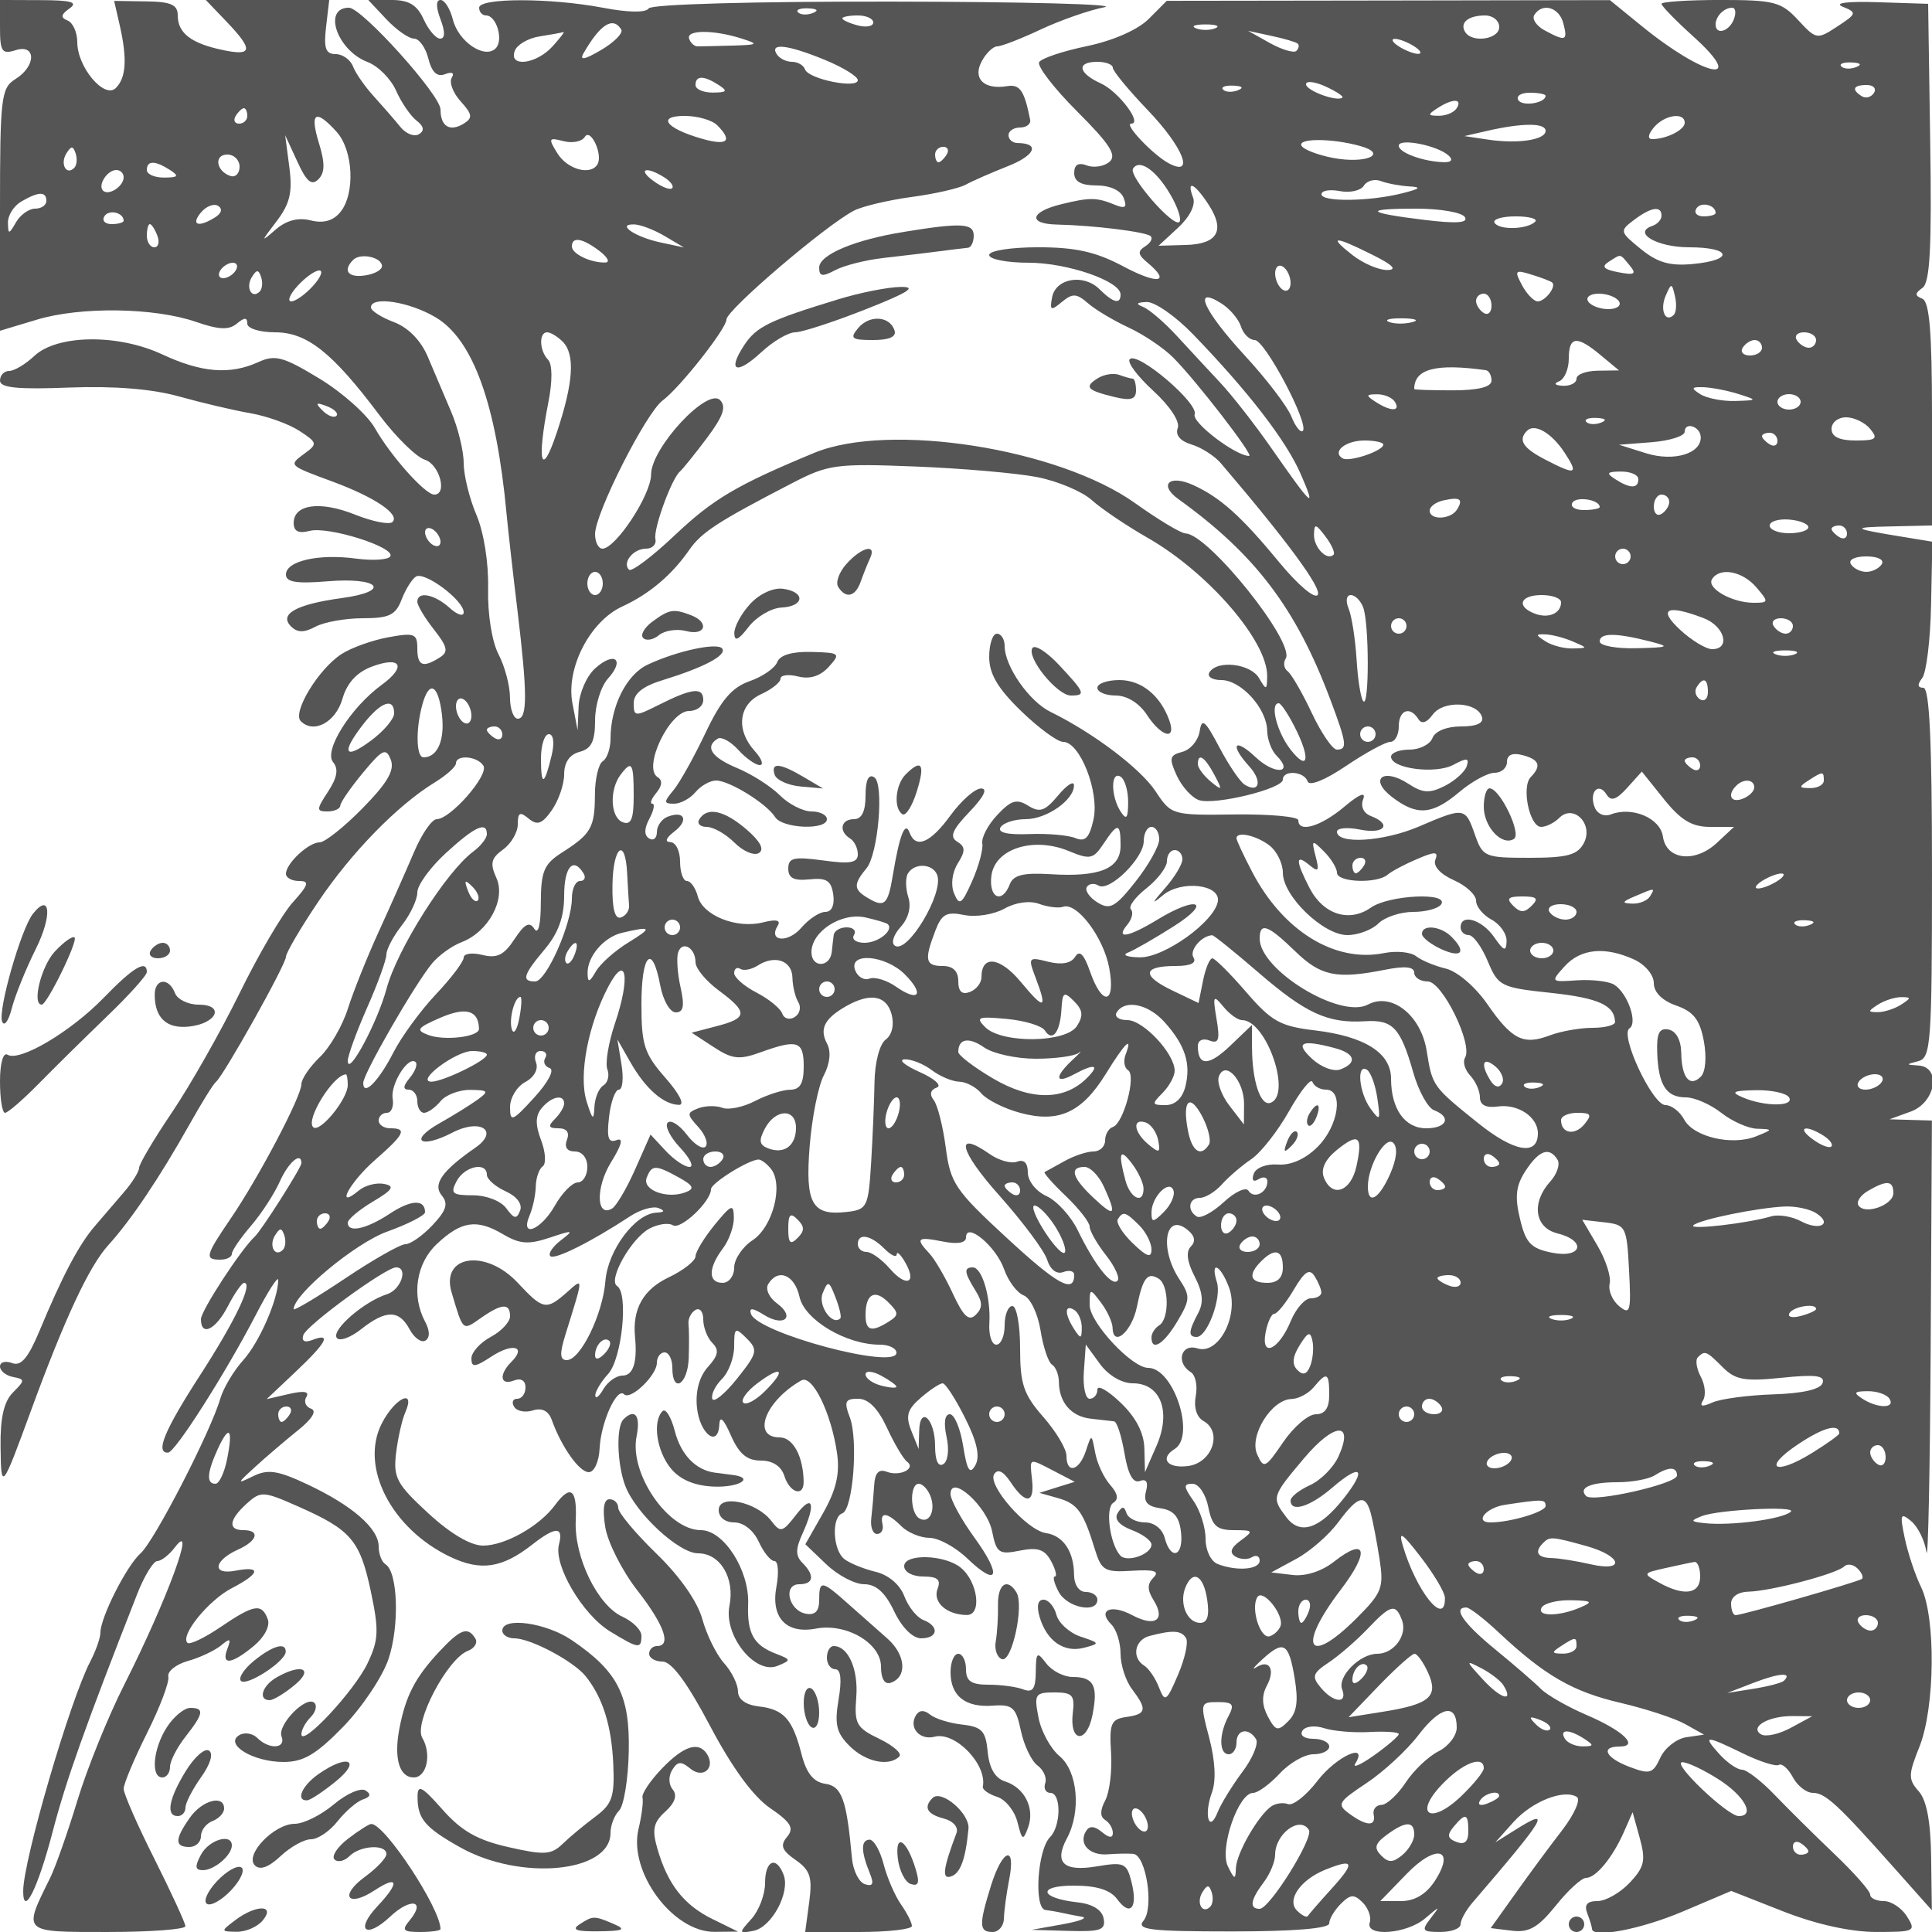 <svg xmlns="http://www.w3.org/2000/svg" version="1.0" width="250" height="250" viewBox="0 0 250 250" preserveAspectRatio="xMidYMid meet">
<g transform="translate(0,250) scale(0.01,-0.01)" fill="#555555" stroke="none">
<path d="M0 24643 c0 -311 26 -348 200 -293 270 86 270 -205 0 -373 -186 -116 -200 -233 -200 -1691 l0 -1566 475 143 c567 172 1525 158 2064 -29 291 -101 424 -107 525 -22 100 83 136 83 136 0 0 -62 160 -112 359 -112 413 0 741 -260 1348 -1068 213 -284 479 -546 591 -581 190 -61 295 -451 121 -451 -117 0 -561 497 -769 862 -98 172 -421 460 -718 640 -468 284 -572 312 -790 212 -367 -166 -733 -137 -1242 100 -574 268 -1360 258 -1656 -20 -114 -107 -260 -194 -325 -194 -66 0 -119 -56 -119 -125 0 -93 226 -116 891 -90 585 22 1075 -17 1425 -115 294 -82 709 -180 924 -217 214 -37 500 -140 635 -229 232 -151 236 -169 68 -291 -212 -156 -216 -152 366 -367 542 -201 869 -422 770 -520 -39 -39 -257 4 -485 95 -453 181 -794 134 -794 -109 0 -107 63 -139 205 -102 243 64 1118 -213 1045 -330 -27 -44 -227 -57 -444 -28 -484 65 -906 -31 -906 -207 0 -98 138 -120 537 -87 676 56 834 -129 186 -217 -588 -80 -817 -207 -658 -366 83 -83 169 -84 318 -4 112 60 388 109 613 109 340 0 424 41 500 240 51 132 134 267 186 299 113 70 618 -307 618 -462 0 -59 -82 -34 -183 58 -197 177 -417 219 -417 78 0 -47 97 -209 215 -359 177 -226 191 -289 75 -362 -219 -139 -290 -109 -290 119 0 190 -38 204 -375 143 -206 -38 -478 -135 -605 -217 -298 -192 -641 -756 -528 -869 167 -167 451 -15 539 289 58 204 185 343 378 416 380 143 457 3 130 -235 -401 -293 -753 -851 -629 -1000 73 -88 54 -200 -65 -381 -153 -234 -153 -257 -7 -257 89 0 163 34 165 75 1 41 133 232 293 425 255 308 299 328 361 168 52 -135 -45 -300 -364 -625 -239 -244 -490 -443 -557 -443 -143 0 -436 -273 -436 -407 0 -51 76 -93 169 -93 139 0 125 -48 -79 -275 -137 -151 -447 -680 -689 -1175 -243 -495 -635 -1186 -871 -1537 -237 -350 -430 -676 -430 -724 0 -48 -87 -189 -194 -313 -107 -124 -278 -324 -380 -443 -207 -241 -419 -643 -716 -1357 -146 -349 -239 -459 -354 -414 -86 32 -156 13 -156 -44 0 -57 76 -118 168 -136 157 -30 157 -43 0 -200 -117 -117 -166 -328 -161 -700 7 -579 14 -571 395 468 436 1190 751 1863 997 2135 297 327 665 875 1053 1565 154 275 308 523 342 550 102 84 906 1520 906 1619 0 50 188 371 417 711 430 639 1027 1251 1508 1545 151 93 275 203 275 247 0 117 278 94 355 -30 74 -120 -426 -692 -604 -692 -62 0 -194 -191 -293 -425 -100 -234 -304 -695 -455 -1025 -151 -330 -331 -780 -401 -1000 -69 -220 -232 -503 -364 -629 -131 -126 -238 -284 -238 -350 0 -159 -553 -1209 -915 -1739 -327 -480 -341 -532 -135 -532 83 0 150 34 150 75 0 41 111 204 247 362 136 158 304 417 374 575 111 249 279 392 279 236 0 -57 -515 -867 -602 -948 -179 -165 -698 -961 -698 -1070 0 -231 191 -138 350 170 85 165 180 300 209 300 120 0 -114 -490 -573 -1200 -459 -710 -581 -1004 -411 -997 92 4 741 1024 1135 1782 159 308 290 511 290 452 0 -247 -243 -805 -452 -1037 -124 -137 -258 -362 -298 -500 -125 -429 -853 -1843 -1031 -2000 -181 -161 -519 -828 -520 -1028 0 -67 -60 -236 -132 -374 -262 -503 -867 -2573 -867 -2969 0 -347 191 38 382 771 170 655 422 1363 1094 3075 92 234 209 425 260 425 50 0 152 79 225 175 293 386 -100 -680 -653 -1775 -209 -412 -482 -1087 -607 -1500 -125 -412 -284 -862 -352 -1000 -354 -716 -371 -700 744 -700 554 0 1006 34 1006 75 -1 41 -181 432 -400 869 -220 437 -399 846 -399 909 0 63 136 388 303 722 167 333 291 662 275 729 -15 68 99 159 253 203 155 43 347 134 428 200 119 99 134 92 83 -43 -84 -218 54 -202 344 39 138 115 212 259 178 347 -79 207 -177 190 -612 -105 -206 -140 -399 -232 -427 -203 -97 96 275 553 576 708 366 190 386 290 45 225 -308 -59 -283 130 35 274 252 113 289 251 69 251 -205 0 -188 134 42 343 183 165 215 163 671 -39 679 -300 795 -436 935 -1095 107 -506 102 -629 -41 -930 -170 -359 -857 -1095 -857 -919 0 55 53 153 118 218 65 65 88 149 51 186 -103 104 -483 -283 -426 -433 62 -160 -160 -174 -314 -20 -61 61 -167 77 -235 35 -193 -119 183 -346 574 -346 259 0 423 97 774 457 244 252 508 646 585 875 144 427 122 1126 -38 1225 -49 30 -89 134 -89 231 0 233 -340 530 -920 803 -382 180 -512 201 -700 109 -220 -107 -219 -102 22 119 139 127 386 338 550 470 188 150 252 255 172 283 -69 25 -96 93 -60 151 44 71 -31 84 -224 39 l-290 -67 375 354 c402 379 470 509 217 412 -100 -39 -143 -15 -117 63 42 128 1067 876 1200 876 162 0 64 -290 -117 -347 -295 -94 -717 -458 -652 -563 32 -51 173 -3 314 108 325 256 494 255 631 -1 60 -111 152 -176 204 -144 60 37 58 129 -5 246 -178 334 -115 752 152 1003 317 298 517 328 855 128 218 -129 331 -137 605 -46 307 103 320 100 145 -34 -106 -82 -167 -173 -136 -204 53 -53 520 179 1032 515 132 87 298 135 369 106 88 -35 78 -54 -30 -59 -274 -14 -627 -487 -658 -884 -34 -431 -323 -1024 -500 -1024 -90 0 -94 82 -19 325 240 771 239 745 18 550 -265 -233 -306 -225 -633 125 -415 445 -1001 359 -856 -125 151 -508 139 -498 377 -331 273 191 379 197 379 23 0 -73 -112 -193 -250 -267 -137 -74 -250 -199 -250 -278 0 -120 45 -116 259 24 274 180 459 132 259 -68 -166 -166 -147 -311 32 -242 91 35 150 0 150 -89 0 -81 -48 -147 -106 -147 -58 0 -77 -47 -41 -104 35 -57 144 -79 243 -47 116 37 202 -6 243 -121 127 -353 357 -678 480 -678 70 0 132 136 140 308 17 338 223 794 316 700 83 -83 425 245 425 407 0 74 45 135 100 135 55 0 100 -90 100 -200 0 -338 199 -221 212 125 6 179 5 378 -3 442 -8 65 32 146 88 181 57 35 103 -20 103 -122 0 -102 53 -239 118 -304 90 -90 77 -162 -57 -310 -111 -123 -163 -312 -143 -520 34 -347 276 -535 290 -225 6 120 57 71 150 -142 105 -238 207 -325 386 -325 155 0 265 -72 306 -200 70 -220 251 -274 249 -75 -4 329 -137 575 -311 575 -366 0 -185 473 281 737 143 81 389 -424 463 -947 37 -262 -13 -472 -180 -767 l-231 -406 270 -258 c149 -143 369 -259 491 -259 154 0 272 -106 388 -350 100 -210 240 -350 349 -350 220 0 239 156 29 237 -83 32 -194 170 -246 308 -58 151 -205 276 -373 316 -154 37 -335 111 -404 165 -149 117 -167 543 -26 591 138 46 209 948 98 1241 -78 206 -62 242 107 242 133 0 257 -125 373 -375 95 -206 212 -403 259 -438 124 -90 -92 -198 -264 -131 -101 38 -151 -16 -160 -175 -8 -127 -25 -321 -38 -431 -13 -110 21 -200 75 -200 55 0 87 56 71 125 -39 168 62 158 244 -25 83 -82 246 -150 363 -150 116 0 338 -120 491 -268 400 -382 451 -225 89 274 -169 233 -307 486 -307 561 0 267 473 -159 538 -483 56 -281 89 -304 360 -249 232 46 321 16 404 -138 58 -108 79 -197 48 -197 -31 0 -9 -90 50 -200 109 -204 500 -282 500 -100 0 55 -68 100 -150 100 -88 0 -151 92 -152 225 -2 300 -141 505 -365 537 -245 36 -757 618 -669 761 47 75 119 40 215 -105 193 -290 310 -276 276 32 -32 293 -49 287 287 113 l265 -138 -229 -71 -228 -72 241 -68 c253 -72 328 -177 477 -664 84 -273 127 -298 481 -276 288 18 360 -5 277 -88 -82 -82 -82 -159 2 -294 159 -255 20 -351 -278 -192 -275 147 -455 65 -268 -122 65 -65 118 -235 118 -379 0 -143 66 -348 147 -455 201 -266 189 -325 -72 -362 -198 -28 -222 -83 -198 -460 15 -235 -19 -513 -75 -619 -68 -127 -69 -212 -2 -253 55 -34 100 -110 100 -168 0 -70 -48 -67 -141 11 -97 80 -162 84 -206 12 -101 -164 44 -319 282 -300 118 9 266 12 329 6 167 -16 272 -698 133 -865 -98 -117 81 -139 1144 -139 802 0 1259 38 1259 104 0 57 68 171 150 253 125 125 172 128 283 17 73 -73 114 -189 92 -257 -64 -191 476 -152 715 51 197 167 200 167 71 0 -121 -157 -108 -175 127 -175 144 0 262 45 262 100 0 55 68 179 150 275 955 1112 1035 1245 575 957 l-275 -172 234 262 c241 268 651 430 821 325 52 -32 -33 -225 -189 -428 -157 -203 -429 -571 -605 -819 l-321 -450 277 -34 c218 -26 337 42 565 325 158 198 334 359 392 359 128 0 346 266 492 600 l110 250 93 -337 c79 -287 60 -373 -130 -575 -123 -131 -311 -238 -417 -238 -135 0 -175 -48 -133 -158 34 -87 61 -177 61 -200 0 -128 632 -8 1176 223 l626 266 676 -266 c427 -167 871 -265 1200 -265 499 0 518 10 399 200 -69 110 -204 200 -301 200 -97 0 -176 38 -176 84 0 46 -208 282 -463 525 -254 242 -602 587 -774 766 -171 179 -361 325 -422 325 -60 0 -191 90 -291 200 -224 248 -186 249 307 9 215 -105 424 -171 462 -147 39 24 120 -48 180 -159 59 -112 176 -203 259 -203 162 0 322 -148 1066 -986 l474 -533 -9 684 c-6 462 -58 741 -161 856 -137 154 -136 214 10 577 201 504 213 1665 22 2062 -78 159 -173 447 -213 638 -65 309 -55 333 84 218 86 -72 175 -251 197 -398 22 -148 46 1048 55 2657 l16 2925 -275 8 -274 8 275 100 c323 118 400 576 100 596 -167 11 -167 13 0 57 161 42 175 244 175 2438 0 1703 -32 2393 -112 2393 -76 0 -80 41 -15 125 54 69 106 494 115 945 l17 820 -378 62 c-669 109 -686 125 -152 136 l525 12 0 1442 c0 1059 -33 1455 -125 1492 -99 40 -99 69 2 141 97 68 121 519 100 1882 l-27 1793 -650 21 c-401 13 -575 -10 -454 -59 185 -75 181 -90 -71 -255 -262 -172 -273 -170 -508 84 -218 235 -310 259 -1003 259 -420 0 -764 -23 -764 -50 0 -28 185 -218 411 -422 712 -643 145 -528 -670 137 l-409 333 -2867 -5 -2867 -4 -234 -235 c-141 -140 -459 -280 -798 -351 -309 -64 -588 -157 -619 -207 -31 -50 190 -337 491 -638 427 -427 518 -570 417 -654 -71 -59 -203 -79 -292 -45 -109 42 -163 9 -163 -98 0 -111 90 -161 289 -161 174 0 314 -64 351 -161 48 -124 21 -144 -114 -89 -237 97 -322 98 -701 5 -396 -98 -426 -253 -50 -261 476 -10 1159 -95 1215 -151 30 -30 -3 -89 -73 -132 -99 -62 -93 -107 28 -207 316 -262 140 -291 -310 -51 -354 188 -616 247 -1100 247 -357 0 -635 -44 -635 -100 0 -55 229 -100 510 -100 502 0 1190 -238 1190 -411 0 -132 -95 -108 -270 66 -205 206 -568 146 -616 -102 -32 -172 -16 -179 126 -61 139 115 190 112 337 -15 95 -84 332 -225 526 -315 195 -90 454 -265 577 -388 297 -297 1051 -1274 984 -1274 -175 0 -745 434 -705 537 55 143 -738 818 -840 715 -38 -37 99 -221 304 -409 218 -200 349 -400 317 -483 -34 -89 32 -168 178 -212 127 -38 300 -148 382 -245 854 -1001 1305 -1614 1252 -1700 -37 -59 -255 125 -499 421 -490 595 -761 838 -1111 998 -311 142 -454 6 -192 -182 991 -713 1520 -1410 1963 -2589 215 -572 225 -651 86 -651 -56 0 -202 214 -325 475 -123 261 -264 504 -312 539 -48 35 -60 109 -25 164 126 205 -998 1610 -1296 1619 -60 2 -352 177 -650 390 -993 710 -3184 1054 -4154 653 -1003 -416 -1308 -596 -1805 -1066 -294 -278 -561 -479 -593 -446 -91 91 56 272 221 272 82 0 136 56 121 125 -29 129 211 786 319 875 33 28 189 221 346 430 212 283 256 408 171 493 -165 165 -892 -620 -892 -963 0 -263 -458 -960 -630 -960 -52 0 -95 85 -95 189 0 267 659 1570 875 1729 221 163 825 929 825 1047 0 123 1286 1221 1650 1409 110 57 446 136 746 177 300 40 615 112 700 159 85 47 330 154 544 239 356 140 422 297 128 300 -65 0 -118 46 -118 101 0 55 68 100 150 100 82 0 141 45 130 100 -75 379 -132 462 -298 435 -299 -49 -449 97 -329 321 57 107 148 194 202 194 53 0 306 98 561 218 256 120 627 250 824 288 198 38 -1035 71 -2739 73 -1804 3 -3123 -34 -3157 -88 -35 -57 -264 -54 -589 8 -683 130 -1605 130 -1605 1 0 -55 40 -100 89 -100 136 0 230 -321 125 -426 -143 -143 -482 86 -554 373 -35 139 -107 253 -159 253 -61 0 -61 -91 -1 -250 62 -163 60 -250 -5 -250 -54 0 -151 113 -213 250 -85 186 -191 250 -415 250 l-302 0 235 -250 c129 -137 290 -250 357 -250 67 0 151 -117 186 -259 45 -178 113 -241 216 -201 91 35 125 16 86 -47 -35 -58 17 -196 116 -305 152 -168 158 -214 40 -288 -180 -110 -301 -37 -301 183 0 187 -1018 1317 -1185 1317 -344 0 -153 -553 242 -703 135 -51 301 -218 368 -370 67 -152 186 -326 264 -387 97 -75 107 -131 32 -177 -60 -37 -168 5 -240 94 -72 89 -226 266 -341 393 -116 126 -239 302 -272 390 -34 88 -136 160 -226 160 -128 0 -155 76 -123 350 l41 350 -799 0 -798 0 268 -280 c352 -368 339 -451 -56 -366 -404 86 -575 219 -575 446 0 139 -88 178 -411 182 l-412 6 73 -319 c98 -432 82 -677 -52 -809 -148 -145 -498 272 -498 593 0 127 -56 253 -125 281 -94 38 -88 77 25 157 114 80 23 106 -375 107 l-525 2 0 -357z m10519 189 c-72 -29 -159 -26 -192 8 -33 33 26 56 131 52 117 -5 141 -28 61 -60z m9710 -132 c60 -229 33 -240 -238 -95 -108 58 -170 148 -138 200 102 165 322 103 376 -105z m2207 50 c-61 -159 -236 -208 -236 -67 0 106 109 217 214 217 44 0 54 -67 22 -150z m-11136 -41 c0 -49 -90 -67 -200 -38 -110 29 -200 70 -200 91 0 21 90 38 200 38 110 0 200 -41 200 -91z m8100 -59 c0 -159 -351 -210 -441 -64 -74 120 40 214 258 214 101 0 183 -67 183 -150z m-11361 -32 c27 -45 -89 -164 -259 -264 -215 -127 -285 -140 -229 -43 217 377 381 480 488 307z m7686 16 c-69 -28 -181 -28 -250 0 -69 28 -12 50 125 50 138 0 194 -22 125 -50z m-8575 -234 c-212 -234 -573 -276 -488 -56 30 79 175 163 321 185 147 23 285 48 307 56 23 8 -40 -75 -140 -185z m2450 100 c223 -71 210 -81 -125 -90 -206 -6 -409 -10 -450 -10 -41 0 -90 45 -108 100 -39 116 321 116 683 0z m7192 -64 c23 -20 15 -62 -16 -94 -32 -32 -186 14 -342 100 l-284 159 300 -65 c165 -35 319 -80 342 -100z m1508 -36 c83 -53 105 -97 50 -97 -55 0 -167 44 -250 97 -82 53 -105 97 -50 97 55 0 168 -44 250 -97z m-7626 -175 c234 -96 425 -214 426 -262 0 -117 -641 14 -683 139 -19 54 -95 98 -169 98 -75 0 -164 45 -198 100 -93 150 147 121 624 -75z m3726 -102 c0 -42 203 -288 450 -546 461 -481 617 -873 274 -690 -206 110 -587 513 -486 513 150 0 -165 417 -394 521 -295 134 -318 279 -44 279 110 0 200 -35 200 -77z m9619 9 c-72 -29 -159 -26 -192 8 -33 33 26 56 131 52 117 -5 141 -28 61 -60z m-14719 -232 c121 -78 107 -97 -75 -98 -124 -1 -225 43 -225 98 0 125 106 125 300 0z m8071 -162 c-61 -61 -471 88 -471 172 0 47 113 34 250 -28 138 -63 237 -128 221 -144z m-1352 94 c-72 -29 -159 -26 -192 8 -33 33 26 56 131 52 117 -5 141 -28 61 -60z m8230 -34 c-35 -56 -105 -75 -156 -44 -139 86 -113 146 63 146 86 0 128 -46 93 -102z m-4249 -37 c0 -95 -299 -143 -353 -57 -32 53 34 96 147 96 113 0 206 -18 206 -39z m-1150 -161 c-34 -55 -138 -99 -231 -98 -146 1 -148 14 -19 98 196 127 328 127 250 0z m-15650 -100 c0 -55 -48 -100 -106 -100 -58 0 -78 45 -44 100 34 55 82 100 106 100 24 0 44 -45 44 -100z m1155 -205 c218 -241 244 -805 47 -1042 -92 -111 -218 -146 -381 -105 -162 41 -315 1 -453 -118 -197 -170 -196 -165 11 107 173 227 208 375 165 700 l-54 413 158 -342 c118 -259 185 -315 272 -228 85 85 87 208 7 468 -122 398 -45 448 228 147z m4925 85 c206 -206 133 -270 -198 -175 -467 134 -588 295 -222 295 165 0 354 -54 420 -120z m12520 31 c0 -92 -237 -211 -420 -211 -63 0 -55 59 20 150 136 164 400 204 400 61z m-1800 -104 c0 -118 -360 -172 -750 -113 l-300 45 300 69 c452 103 750 103 750 -1z m-12268 -432 c-87 -150 -387 -70 -518 139 -122 196 -116 210 76 160 115 -31 240 -6 277 54 75 121 237 -227 165 -353z m9867 236 c373 -104 78 -235 -348 -155 -194 37 -378 107 -408 155 -63 102 389 102 756 0z m1146 -124 c58 -53 38 -86 -50 -86 -264 3 -595 121 -595 213 0 103 502 4 645 -127z m-17785 -160 c-101 -102 -185 51 -102 186 63 102 87 102 121 1 23 -70 15 -154 -19 -187z m11290 173 c-34 -55 -82 -100 -106 -100 -24 0 -44 45 -44 100 0 55 48 100 106 100 58 0 78 -45 44 -100z m-9150 -158 c0 -87 -53 -141 -119 -119 -185 62 -216 277 -39 277 87 0 158 -71 158 -158z m-900 -42 c121 -78 107 -97 -75 -98 -124 -1 -225 43 -225 98 0 125 106 125 300 0z m12940 -310 c99 -167 153 -330 121 -362 -76 -77 -660 593 -600 689 81 131 295 -15 479 -327z m-13540 216 c0 -118 -195 -244 -267 -173 -71 72 55 267 173 267 52 0 94 -42 94 -94z m6997 -2 c81 -51 126 -114 100 -140 -26 -26 -135 16 -241 94 -214 156 -94 195 141 46z m9636 -116 c166 -9 147 -30 -83 -88 -424 -108 -1050 -116 -1050 -14 0 48 107 66 238 41 131 -25 271 6 310 70 40 64 139 91 220 60 82 -31 246 -62 365 -69z m-2596 -233 c221 -337 122 -514 -294 -525 l-351 -10 253 234 c153 142 229 296 193 390 -90 236 19 187 199 -89z m-15037 45 c0 -55 -65 -100 -145 -100 -80 0 -191 -79 -247 -175 -94 -162 -102 -162 -105 -5 -2 94 76 216 172 272 225 131 325 133 325 8z m2186 -211 c-216 -137 -322 -103 -187 60 68 82 168 121 223 87 60 -37 46 -95 -36 -147z m19414 55 c0 -24 -70 -44 -156 -44 -86 0 -128 46 -93 102 57 92 249 48 249 -58z m-20600 -100 c0 -24 -70 -44 -156 -44 -86 0 -128 46 -93 102 57 92 249 48 249 -58z m17355 47 c48 -76 -107 -87 -519 -37 -766 93 -805 146 -109 146 309 0 591 -49 628 -109z m2545 17 c0 -50 -53 -109 -118 -131 -264 -88 60 -277 474 -277 549 0 588 -165 52 -216 -298 -29 -460 18 -675 193 -275 224 -278 234 -89 377 222 167 356 188 356 54z m-1635 -77 c-102 -101 -465 -111 -525 -15 -29 46 93 84 271 84 177 0 291 -31 254 -69z m-17829 -181 c32 -82 14 -150 -39 -150 -53 0 -97 68 -97 150 0 83 18 150 39 150 22 0 66 -67 97 -150z m6564 -4 l250 -148 -300 64 c-331 70 -581 240 -345 234 80 -1 258 -69 395 -150z m-844 -193 c107 -81 141 -148 77 -150 -190 -5 -433 112 -433 208 0 131 136 109 356 -58z m10001 -49 c268 -133 329 -197 193 -198 -110 -1 -312 86 -450 194 -319 250 -238 251 257 4z m-12814 -144 c4 -50 -94 -106 -218 -124 -220 -34 -294 62 -155 201 93 93 364 37 373 -77z m16146 4 c91 -111 64 -127 -147 -87 -190 36 -224 73 -126 135 168 106 140 111 273 -48z m-18039 -64 c-34 -55 -107 -100 -162 -100 -55 0 -72 45 -38 100 34 55 107 100 162 100 55 0 72 -45 38 -100z m13650 -162 c0 -82 -45 -122 -100 -88 -55 34 -100 129 -100 212 0 82 45 122 100 88 55 -34 100 -129 100 -212z m-13340 -111 c-101 -102 -185 51 -102 186 63 102 87 102 121 1 23 -70 15 -154 -19 -187z m690 73 c-100 -110 -226 -200 -281 -200 -55 0 -19 90 81 200 100 110 226 200 281 200 55 0 19 -90 -81 -200z m16035 44 c58 -51 -90 -244 -187 -244 -50 0 -141 94 -203 209 -102 191 -91 204 121 138 129 -39 250 -86 269 -103z m1574 -418 c-109 -110 -184 64 -106 245 74 171 80 171 121 -4 24 -100 17 -209 -15 -241z m-5601 -151 c30 -96 111 -175 178 -175 132 0 708 -1090 622 -1176 -29 -28 -96 56 -148 187 -53 132 -324 487 -603 789 -531 577 -682 911 -306 676 111 -69 226 -204 257 -301z m3242 269 c0 -86 -45 -128 -100 -94 -55 34 -100 104 -100 156 0 52 45 94 100 94 55 0 100 -70 100 -156z m1650 56 c34 -55 -28 -100 -138 -100 -110 0 -228 45 -262 100 -34 55 28 100 138 100 110 0 228 -45 262 -100z m-15315 -205 c485 -286 787 -1119 920 -2545 21 -220 84 -782 141 -1250 129 -1071 130 -1400 4 -1400 -55 0 -100 124 -101 275 0 151 -67 403 -148 558 -86 165 -142 520 -135 850 8 332 -55 728 -151 954 -91 213 -165 515 -165 672 0 156 -73 454 -162 663 -89 208 -225 529 -303 713 -89 210 -252 376 -438 447 -163 61 -297 147 -297 190 0 150 492 76 835 -127z m9803 -221 c715 -740 1206 -1377 1393 -1808 208 -478 152 -428 -379 334 -211 303 -509 685 -664 850 -154 165 -410 440 -567 611 -158 171 -351 336 -429 367 -100 40 -87 59 46 64 104 4 374 -184 600 -418z m2835 157 c-97 -26 -232 -24 -300 3 -68 28 12 49 177 47 165 -3 220 -25 123 -50z m-10993 -251 c165 -165 141 -530 -76 -1180 -201 -604 -261 -383 -107 400 53 270 51 488 -5 545 -113 117 -121 355 -12 355 44 0 134 -54 200 -120z m16220 20 c0 -55 -42 -100 -94 -100 -52 0 -122 45 -156 100 -34 55 8 100 94 100 86 0 156 -45 156 -100z m-2786 -197 l236 -196 -275 -4 c-151 -2 -275 -48 -275 -103 0 -55 -79 -96 -175 -92 -105 5 -125 28 -50 58 69 28 125 159 125 292 0 293 103 305 414 45z m2086 97 c0 -55 -70 -100 -156 -100 -86 0 -128 45 -94 100 34 55 104 100 156 100 52 0 94 -45 94 -100z m-3575 -290 c41 -5 75 -66 75 -135 -1 -83 -168 -125 -500 -126 -275 0 -500 7 -500 17 0 261 279 334 925 244z m3275 -310 c245 -78 244 -80 -50 -89 -165 -4 -367 36 -450 89 -124 80 -115 95 50 89 110 -5 313 -45 450 -89z m-4450 -100 c78 -127 -54 -127 -250 0 -129 84 -127 97 19 98 93 1 197 -43 231 -98z m5250 0 c0 -55 -67 -100 -150 -100 -82 0 -150 45 -150 100 0 55 68 100 150 100 83 0 150 -45 150 -100z m-18947 -181 c-31 -30 -112 0 -180 69 -98 98 -86 110 56 56 99 -38 154 -94 124 -125z m16366 -87 c-72 -29 -159 -26 -192 8 -33 33 26 56 131 52 117 -5 141 -28 61 -60z m3481 -82 c106 -128 78 -150 -188 -150 -211 0 -312 49 -312 150 0 83 84 150 188 150 103 0 244 -67 312 -150z m-3954 -308 c185 -283 148 -296 -251 -89 -289 149 -355 254 -235 373 99 100 319 -29 486 -284z m1761 208 c14 -219 -346 -328 -707 -215 l-350 110 425 33 c234 19 425 80 425 136 0 131 198 70 207 -64z m993 -56 c0 -58 -45 -78 -100 -44 -55 34 -100 82 -100 106 0 24 45 44 100 44 55 0 100 -48 100 -106z m-5100 -47 c0 -81 -439 -230 -527 -178 -142 84 37 231 283 231 134 0 244 -24 244 -53z m-4473 -422 c262 -52 577 -185 700 -296 123 -111 448 -331 723 -488 784 -448 1553 -1338 1547 -1791 -3 -184 -11 -186 -105 -25 -110 188 -541 239 -642 75 -34 -55 35 -100 153 -100 256 0 589 -367 594 -655 2 -113 56 -258 121 -323 232 -232 -23 -252 -268 -22 -278 262 -344 169 -84 -118 172 -190 130 -353 -61 -235 -59 37 -207 255 -328 485 -185 350 -226 383 -254 203 -19 -118 -120 -237 -224 -264 -167 -44 -175 -82 -70 -311 67 -143 196 -284 287 -314 208 -67 1084 147 1084 266 0 128 277 108 320 -23 22 -66 226 16 498 200 254 171 511 311 572 311 60 0 110 90 110 200 0 214 146 268 254 94 42 -68 109 -46 186 60 137 186 571 167 636 -29 27 -82 -66 -125 -271 -125 -184 0 -335 -61 -369 -150 -31 -82 -165 -150 -297 -150 -131 0 -239 -41 -239 -92 0 -154 574 -229 806 -105 175 94 208 90 173 -18 -25 -74 -153 -189 -286 -256 -195 -98 -283 -93 -469 29 -326 213 -514 62 -213 -170 323 -248 519 -234 871 62 163 138 369 250 457 250 89 0 161 63 161 141 0 91 70 122 200 88 219 -57 250 -138 108 -284 -124 -127 -16 -645 134 -645 65 0 170 52 234 116 186 186 449 -82 318 -327 -82 -153 -214 -189 -703 -189 -578 0 -605 11 -706 300 -124 355 -136 357 -726 104 -455 -195 -1058 -233 -1059 -66 0 48 135 60 300 27 313 -63 418 68 140 175 -97 37 -137 125 -100 220 38 100 -53 63 -247 -101 -304 -255 -593 -340 -593 -173 0 47 -369 80 -821 75 -812 -11 -823 -8 -1025 298 -195 296 -808 759 -1362 1030 -276 136 -592 590 -592 851 0 88 -45 160 -100 160 -55 0 -100 -135 -100 -300 0 -220 110 -407 412 -700 227 -220 472 -400 545 -400 218 0 471 -647 393 -1002 -53 -240 -107 -296 -234 -243 -92 38 -361 62 -600 52 -282 -11 -411 20 -369 88 36 58 182 105 326 105 273 0 629 252 624 440 -2 61 -95 0 -207 -135 -168 -201 -236 -224 -385 -131 -149 93 -222 71 -400 -119 -121 -128 -208 -294 -194 -369 13 -75 -46 -293 -131 -486 -135 -304 -166 -325 -234 -162 -46 111 -26 270 47 389 101 161 100 216 -7 282 -102 62 -64 153 159 386 186 194 240 304 149 302 -79 -1 -256 -158 -394 -347 -260 -358 -450 -439 -530 -225 -58 156 -129 -24 -217 -550 -65 -395 -110 -430 -353 -277 -154 98 -152 169 12 366 152 183 230 1098 100 1178 -73 46 -112 -35 -112 -236 0 -205 -49 -306 -150 -306 -170 0 -201 -157 -50 -250 55 -34 100 -126 100 -204 0 -111 -99 -129 -450 -80 -379 51 -450 35 -450 -106 0 -123 73 -160 275 -139 220 23 281 -16 307 -196 20 -138 -20 -225 -103 -225 -74 0 -213 -92 -309 -204 -174 -203 -434 -181 -307 25 45 72 -19 87 -191 43 -342 -85 -778 89 -843 337 -29 110 -92 199 -141 199 -48 0 -88 113 -88 250 0 138 -56 251 -125 253 -77 2 -58 54 48 135 193 146 136 278 -83 194 -77 -29 -140 -119 -140 -199 0 -79 -45 -117 -100 -83 -67 41 -66 127 3 256 57 107 74 194 38 194 -36 0 -13 63 52 141 76 92 82 163 16 203 -196 122 153 856 408 856 101 0 183 64 183 141 0 171 -144 155 -575 -62 -308 -155 -325 -154 -325 21 0 126 119 221 375 299 527 162 826 318 772 406 -54 87 -582 -25 -967 -206 -274 -128 -480 -540 -480 -958 0 -126 -45 -257 -100 -291 -55 -34 -101 -228 -102 -431 -1 -427 -49 -510 -423 -749 -236 -150 -275 -242 -277 -647 0 -290 -33 -422 -84 -342 -63 98 -126 65 -257 -134 -135 -206 -226 -251 -415 -204 -133 33 -242 18 -242 -34 0 -52 -162 -267 -361 -477 -198 -210 -445 -548 -548 -750 -191 -373 -391 -576 -391 -395 0 119 674 1288 893 1549 86 103 256 225 377 271 350 134 579 555 453 832 -85 188 -69 255 86 368 105 75 191 223 191 327 0 153 28 167 141 73 112 -92 174 -70 300 110 87 125 159 334 159 465 0 153 71 255 200 289 153 40 200 136 200 408 0 195 75 438 166 539 225 248 86 360 -165 133 -111 -100 -207 -321 -214 -491 l-13 -310 -67 350 c-86 452 225 1058 643 1251 352 162 642 407 868 732 160 231 372 368 1332 865 469 243 568 256 1600 215 605 -24 1315 -86 1577 -138z m7773 -25 c0 -125 -106 -125 -300 0 -121 78 -107 97 75 98 124 1 225 -43 225 -98z m-2346 -393 c-81 -131 -354 -142 -354 -14 0 51 79 110 175 131 218 49 263 19 179 -117z m1846 32 c0 -21 -93 -39 -206 -39 -113 0 -179 43 -147 96 54 86 353 38 353 -57z m900 67 c0 -52 -45 -122 -100 -156 -55 -34 -100 8 -100 94 0 86 45 156 100 156 55 0 100 -42 100 -94z m1800 -328 c0 -43 -112 -78 -250 -78 -137 0 -250 44 -250 99 0 54 113 89 250 78 138 -11 250 -56 250 -99z m-17700 -190 c0 -55 -45 -72 -100 -38 -55 34 -100 107 -100 162 0 55 45 72 100 38 55 -34 100 -107 100 -162z m11556 -166 c-84 -83 -256 93 -253 259 3 148 21 145 149 -24 80 -106 127 -211 104 -235z m6644 272 c0 -58 -45 -78 -100 -44 -55 34 -100 82 -100 106 0 24 45 44 100 44 55 0 100 -48 100 -106z m-2800 -294 c0 -55 -45 -100 -100 -100 -55 0 -100 45 -100 100 0 55 45 100 100 100 55 0 100 -45 100 -100z m3250 -100 c-34 -55 -124 -100 -200 -100 -76 0 -166 45 -200 100 -35 57 51 100 200 100 149 0 235 -43 200 -100z m-16550 -250 c0 -82 -45 -150 -100 -150 -55 0 -100 68 -100 150 0 83 45 150 100 150 55 0 100 -67 100 -150z m14927 -50 c163 -191 161 -200 -35 -200 -279 0 -611 188 -539 305 99 160 393 106 574 -105z m-5088 -258 c78 -203 80 -1294 3 -1217 -33 32 -72 276 -88 542 -17 266 -63 562 -103 658 -41 98 -29 175 28 175 55 0 127 -71 160 -158z m2561 64 c0 -144 -164 -214 -341 -146 -244 94 -189 240 91 240 138 0 250 -42 250 -94z m1843 -204 c273 -103 356 -402 112 -402 -80 0 -266 113 -414 250 -294 272 -172 333 302 152z m-3843 -102 c0 -55 -45 -100 -100 -100 -55 0 -100 45 -100 100 0 55 45 100 100 100 55 0 100 -45 100 -100z m5000 0 c0 -55 -42 -100 -94 -100 -52 0 -122 45 -156 100 -34 55 8 100 94 100 86 0 156 -45 156 -100z m-2850 -200 c200 -86 200 -86 0 -91 -110 -3 -267 38 -350 91 -133 86 -133 96 0 91 83 -3 240 -44 350 -91z m1000 0 c268 -68 249 -78 -175 -88 -261 -7 -475 33 -475 88 0 113 208 113 650 0z m1875 -166 c-69 -28 -181 -28 -250 0 -69 28 -12 50 125 50 138 0 194 -22 125 -50z m-1125 -490 c0 -86 -46 -128 -102 -93 -56 35 -75 105 -44 156 86 139 146 113 146 -63z m-16381 -294 c38 -329 -57 -550 -239 -550 -94 0 -103 355 -17 675 89 332 209 273 256 -125z m381 -12 c0 -82 -45 -122 -100 -88 -55 34 -100 129 -100 212 0 82 45 122 100 88 55 -34 100 -129 100 -212z m-1000 31 c0 -72 -135 -231 -300 -353 -348 -258 -390 -158 -93 221 224 284 393 341 393 132z m11647 -164 c215 -416 186 -603 -47 -305 -177 226 -272 600 -153 600 27 0 117 -133 200 -295z m-10247 -111 c0 -58 -45 -78 -100 -44 -55 34 -100 82 -100 106 0 24 45 44 100 44 55 0 100 -48 100 -106z m11300 6 c0 -55 -45 -100 -100 -100 -55 0 -100 45 -100 100 0 55 45 100 100 100 55 0 100 -45 100 -100z m-10662 -275 c-94 -393 -138 -406 -138 -42 0 174 46 317 102 317 60 0 75 -112 36 -275z m8575 -250 c109 -204 104 -212 -47 -88 -91 76 -166 177 -166 225 0 153 89 96 213 -137z m6287 119 c0 -58 -45 -78 -100 -44 -55 34 -100 82 -100 106 0 24 45 44 100 44 55 0 100 -48 100 -106z m-13800 -391 c0 -303 -34 -384 -143 -342 -159 61 -174 419 -27 614 146 193 170 155 170 -272z m6398 -84 c-1 -210 -22 -236 -98 -119 -128 198 -128 529 0 450 55 -34 99 -183 98 -331z m7531 -319 l309 0 -222 -207 c-284 -264 -655 -221 -698 82 -34 238 -396 393 -672 287 -88 -34 -178 6 -212 94 -75 195 52 329 154 164 57 -93 126 -71 267 85 l190 211 287 -358 c218 -272 362 -358 597 -358z m1471 600 c0 -55 -79 -99 -175 -98 -150 1 -153 15 -25 98 189 122 200 122 200 0z m-900 -89 c0 -49 -67 -116 -150 -147 -152 -59 -205 48 -83 169 95 96 233 83 233 -22z m-16400 -605 c0 -52 -79 -153 -176 -225 -350 -260 -984 -1262 -1122 -1774 -117 -436 -501 -1151 -502 -935 0 67 113 377 250 688 138 311 250 621 250 689 0 68 90 238 200 378 110 140 200 331 200 425 0 94 166 323 370 510 374 343 530 414 530 244z m8200 -149 c0 -299 -271 -409 -911 -369 -347 21 -476 -11 -522 -130 -100 -261 -277 -178 -238 113 47 348 545 506 1002 316 274 -113 316 -105 448 94 185 279 221 275 221 -24z m500 82 c0 -88 -138 -334 -306 -547 -264 -333 -332 -370 -494 -269 -103 64 -164 154 -137 199 28 45 96 53 151 19 140 -86 586 353 586 576 0 101 45 183 100 183 55 0 100 -72 100 -161z m1425 -78 c96 -73 175 -233 175 -355 0 -301 523 -806 835 -806 138 0 318 68 401 150 82 82 285 150 451 150 166 0 329 45 363 100 97 157 -678 119 -912 -45 -280 -196 -615 -89 -792 253 -184 356 -185 449 -4 299 118 -98 132 -79 82 112 -56 216 -49 220 108 63 92 -92 168 -216 168 -275 0 -125 515 -145 655 -26 52 45 224 136 382 203 235 101 278 99 236 -11 -31 -80 65 -185 238 -262 159 -70 289 -190 289 -266 0 -76 90 -186 200 -245 110 -59 198 -184 195 -279 -5 -140 -34 -131 -162 54 -160 229 -433 307 -433 125 0 -55 47 -100 105 -100 58 0 169 -152 246 -338 136 -324 169 -341 820 -410 615 -66 823 -161 827 -377 1 -41 -130 -75 -291 -75 -162 0 -409 -44 -550 -97 -345 -131 -492 -58 -813 406 -154 222 -387 422 -534 457 -143 34 -316 106 -385 160 -69 55 -256 73 -416 41 -637 -128 -1308 286 -1708 1054 -111 212 -201 406 -201 432 0 93 254 38 425 -92z m-8310 -361 c8 -165 20 -352 25 -417 6 -64 -42 -134 -106 -155 -77 -26 -114 113 -109 417 7 502 166 632 190 155z m7185 181 c0 -65 -101 -233 -225 -374 -175 -199 -181 -219 -25 -90 236 196 741 140 709 -79 -39 -260 -691 -730 -1009 -726 -165 2 -235 30 -155 61 80 31 348 185 595 342 502 319 302 399 -213 85 -378 -230 -551 -259 -390 -66 61 74 82 163 47 199 -36 35 55 158 201 273 146 115 265 273 265 351 0 79 45 143 100 143 55 0 100 -53 100 -119z m2350 -81 c-34 -55 -82 -100 -106 -100 -24 0 -44 45 -44 100 0 55 48 100 106 100 58 0 78 -45 44 -100z m-10100 -100 c34 -55 14 -100 -44 -100 -58 0 -106 -101 -106 -224 0 -328 -330 -1075 -475 -1076 -181 0 -156 84 125 418 174 207 250 417 250 690 0 373 116 509 250 292z m4578 -25 c84 -236 -382 -1015 -546 -914 -54 33 -23 138 70 242 104 114 142 260 101 389 -36 113 -38 252 -4 307 88 141 325 126 379 -24z m10872 -75 c-82 -53 -195 -97 -250 -97 -55 0 -32 44 50 97 83 53 195 97 250 97 55 0 33 -44 -50 -97z m-16819 -253 c-31 -30 -87 25 -125 124 -54 142 -42 154 56 56 69 -68 99 -149 69 -180z m15169 53 c-34 -55 -138 -97 -231 -93 -138 6 -132 23 31 93 268 115 271 115 200 0z m-7594 -134 c178 64 524 -395 597 -791 87 -469 -88 -504 -247 -50 -80 229 -137 286 -194 194 -53 -85 -174 -107 -348 -64 -256 65 -263 56 -166 -200 159 -418 119 -432 -186 -65 -271 328 -512 358 -512 65 0 -74 -67 -160 -150 -191 -102 -39 -150 5 -150 139 0 130 -68 197 -200 197 -226 0 -243 75 -99 451 83 221 145 256 375 209 151 -31 384 6 520 82 147 82 327 107 450 62 112 -41 252 -58 310 -38z m6064 14 c-93 -93 -147 -93 -240 0 -93 93 -67 120 120 120 187 0 213 -27 120 -120z m580 -80 c0 -55 -65 -100 -144 -100 -79 0 -172 45 -206 100 -34 55 31 100 144 100 113 0 206 -45 206 -100z m-8915 -157 c89 -75 -117 -243 -297 -243 -110 0 -172 45 -138 100 34 55 -8 100 -94 100 -86 0 -162 -45 -168 -100 -7 -55 -19 -152 -25 -217 -23 -206 -263 -209 -263 -4 0 269 390 519 700 449 138 -31 266 -69 285 -85z m-2685 -43 c0 -55 -45 -100 -100 -100 -55 0 -100 45 -100 100 0 55 45 100 100 100 55 0 100 -45 100 -100z m14619 32 c-72 -29 -159 -26 -192 8 -33 33 26 56 131 52 117 -5 141 -28 61 -60z m-15285 -226 c-174 -106 -364 -274 -422 -374 -85 -147 -107 -152 -109 -26 -4 218 210 468 447 524 383 90 398 68 84 -124z m8626 -116 c333 -322 534 -363 1165 -238 256 51 375 38 375 -39 0 -62 79 -113 175 -113 189 -1 588 -817 482 -988 -32 -53 -2 -156 67 -229 69 -73 126 -200 126 -283 0 -99 78 -139 231 -118 261 37 519 -136 519 -347 0 -295 -306 -243 -772 131 -591 475 -594 478 -667 936 -74 462 -454 762 -760 599 -356 -191 -1401 446 -1401 854 0 216 106 179 460 -165z m-474 -276 c612 -528 896 -658 1375 -629 363 23 460 -81 627 -665 68 -237 188 -456 268 -486 230 -88 167 -234 -102 -234 -276 0 -454 252 -454 641 0 334 -339 549 -987 626 -447 53 -560 116 -888 496 -206 239 -403 435 -437 436 -35 0 -89 -129 -121 -289 l-58 -289 -343 164 c-398 192 -380 315 46 315 194 0 276 39 231 111 -56 92 105 282 243 287 20 1 290 -217 600 -484z m-8851 232 c-33 -85 -81 -133 -107 -107 -27 26 -18 96 18 154 98 160 156 129 89 -47z m1565 -99 c0 -78 135 -241 300 -363 381 -282 377 -358 -25 -462 l-325 -85 283 -185 c241 -158 332 -169 608 -69 479 173 559 147 559 -183 0 -219 -47 -300 -175 -301 -96 0 -300 -66 -453 -145 -153 -80 -344 -120 -425 -89 -81 31 -221 28 -311 -6 -151 -59 -151 -77 1 -244 90 -100 131 -213 92 -253 -39 -39 -149 32 -243 157 -95 125 -206 195 -246 154 -41 -41 31 -186 160 -323 129 -138 184 -250 121 -250 -62 0 -201 94 -308 209 l-195 210 -198 -447 c-108 -245 -243 -474 -298 -509 -207 -127 -217 272 -15 598 140 227 163 321 71 286 -106 -41 -129 29 -97 300 22 194 80 353 127 353 48 0 63 146 34 325 l-53 325 171 -300 c194 -339 426 -542 625 -547 80 -2 7 143 -175 350 -273 311 -310 426 -310 950 0 656 140 798 243 247 37 -195 126 -350 201 -350 101 0 116 83 62 325 -40 179 -54 382 -31 451 53 158 225 60 225 -129z m11100 153 c0 -55 -67 -100 -150 -100 -82 0 -150 45 -150 100 0 55 68 100 150 100 83 0 150 -45 150 -100z m1045 -116 c143 -65 255 -200 255 -305 0 -119 108 -227 290 -291 224 -78 305 -182 357 -457 39 -209 23 -401 -38 -462 -144 -144 -249 -16 -254 308 -3 165 -67 282 -164 301 -121 23 -156 -48 -147 -299 15 -421 117 -579 371 -579 112 0 318 -90 458 -200 140 -110 349 -203 465 -206 206 -6 206 -9 -14 -98 -312 -125 -810 -8 -931 217 -55 103 -164 187 -242 187 -168 0 -595 910 -466 993 111 71 -25 458 -199 566 -71 43 -285 68 -477 56 -345 -24 -346 -22 -163 181 208 229 521 260 899 88z m-10891 -236 c2 -109 36 -251 76 -316 40 -65 19 -152 -47 -193 -67 -41 -139 -20 -161 45 -22 66 -171 188 -331 271 -160 82 -291 197 -291 253 0 57 36 82 80 55 44 -28 145 -8 225 43 221 143 445 64 449 -158z m1454 44 c259 -259 182 -366 -113 -160 -120 84 -274 131 -344 105 -69 -27 -152 22 -185 107 -91 239 391 199 642 -52z m-3750 -633 c-84 -249 -129 -518 -99 -596 30 -79 7 -172 -52 -209 -59 -36 -111 -164 -116 -285 -7 -176 -26 -160 -101 81 -105 338 20 991 285 1490 230 432 285 114 83 -481z m2842 441 c0 -55 -45 -100 -100 -100 -55 0 -100 45 -100 100 0 55 45 100 100 100 55 0 100 -45 100 -100z m3135 -477 c-140 -219 -972 -229 -1187 -14 -128 128 -94 141 278 106 233 -21 455 -89 494 -149 97 -154 198 -26 215 274 13 223 32 235 163 104 114 -113 123 -188 37 -321z m-7215 102 c-29 -151 -72 -217 -96 -147 -43 128 34 422 109 422 22 0 16 -124 -13 -275z m4817 50 c36 -136 6 -266 -77 -328 -78 -58 -140 -295 -144 -550 -4 -246 -24 -717 -44 -1047 -35 -568 -52 -602 -311 -632 -454 -54 -544 106 -484 852 29 366 111 778 183 915 81 156 96 310 41 412 -101 190 -32 324 249 484 313 177 521 139 587 -106z m4534 -75 c317 0 652 -975 367 -1071 -128 -42 -235 280 -237 715 l-1 293 -282 -270 c-276 -264 -418 -265 -418 -3 0 74 64 105 150 72 120 -46 138 8 92 278 -51 303 -42 319 87 161 79 -96 187 -175 242 -175z m8529 200 c-82 -53 -217 -97 -300 -97 -133 0 -133 11 0 97 83 53 218 97 300 97 133 0 133 -11 0 -97z m-18402 -313 c3 -104 -446 -158 -655 -80 -168 63 -147 92 156 224 331 143 494 96 499 -144z m8870 88 c267 -297 345 -538 271 -833 -38 -153 -133 -242 -257 -242 -178 0 -182 14 -39 157 86 87 157 216 157 287 0 222 -405 656 -613 656 -109 0 -171 45 -137 100 106 171 406 110 618 -125z m-7968 -75 c0 -55 -45 -100 -100 -100 -55 0 -100 45 -100 100 0 55 45 100 100 100 55 0 100 -45 100 -100z m6302 -400 c252 0 502 34 555 75 54 41 18 0 -80 -91 -234 -219 -225 -317 16 -188 276 148 346 128 170 -47 -291 -291 -720 -293 -1209 -7 -250 147 -454 302 -454 346 0 173 137 197 335 58 115 -80 415 -146 667 -146z m1163 53 c-31 -81 -17 -171 32 -201 109 -67 -58 -689 -197 -735 -55 -19 -100 -97 -100 -175 0 -78 -68 -142 -151 -142 -84 0 -252 -56 -375 -125 -123 -69 -239 -132 -257 -141 -18 -9 105 -149 275 -311 169 -162 308 -340 308 -395 0 -56 95 -222 211 -370 117 -148 184 -297 149 -331 -75 -76 -296 205 -514 653 -88 182 -270 381 -403 442 -136 61 -243 196 -243 305 0 125 -50 175 -139 141 -76 -29 -234 15 -352 97 -462 324 -399 49 124 -537 302 -339 580 -712 617 -829 41 -130 124 -192 209 -159 78 29 141 13 141 -37 0 -247 -215 -129 -875 481 -666 615 -727 705 -787 1166 -36 275 -106 552 -156 615 -57 73 -43 132 39 162 72 25 -27 115 -221 201 -192 86 -280 159 -194 164 86 4 243 -58 350 -139 107 -81 267 -148 357 -150 89 -2 218 -70 286 -152 69 -82 295 -196 504 -252 497 -134 797 4 1108 508 247 400 352 503 254 246z m2710 84 c261 -70 292 -190 70 -275 -87 -33 -250 28 -369 139 -227 211 -135 252 299 136z m-10975 -84 c0 -75 -575 -353 -720 -350 -205 6 319 397 531 397 104 0 189 -21 189 -47z m755 -44 c-31 -51 -5 -109 58 -130 65 -22 -20 -184 -200 -381 -284 -311 -313 -322 -313 -124 0 121 88 266 196 324 116 62 173 166 140 254 -32 81 -5 148 59 148 64 0 91 -41 60 -91z m-1753 -257 c-86 -104 -91 -152 -14 -152 61 0 112 -67 112 -150 0 -82 39 -150 88 -150 48 0 144 68 212 150 68 83 243 149 387 147 232 -3 243 -18 95 -125 -92 -67 -317 -207 -500 -310 -398 -226 -240 -332 174 -117 362 187 609 22 294 -197 -431 -299 -553 -473 -434 -617 88 -106 61 -193 -119 -384 -127 -136 -286 -247 -351 -247 -66 0 -418 -200 -783 -445 -365 -244 -663 -422 -663 -395 0 192 800 856 1210 1003 270 97 490 210 490 251 0 170 -181 163 -456 -19 -305 -201 -544 -252 -544 -117 0 44 146 166 325 273 259 154 288 201 145 229 -99 20 -245 -18 -325 -84 -316 -262 -126 100 205 391 387 339 423 413 200 413 -82 0 -150 45 -150 100 0 55 48 100 106 100 59 0 92 83 75 185 -31 187 206 562 298 470 27 -28 -7 -119 -77 -203z m14134 -74 c-37 -60 -95 -46 -147 36 -137 216 -103 322 60 187 82 -68 121 -168 87 -223z m-3338 -265 l-2 -263 -188 244 c-103 134 -164 304 -136 377 83 217 328 -53 326 -358z m1725 73 c42 -286 34 -299 -88 -132 -150 205 -185 589 -47 503 49 -30 110 -197 135 -371z m-13323 175 c0 -185 -365 -629 -448 -546 -99 98 258 673 423 683 14 1 25 -61 25 -137z m12658 -61 c232 0 164 -469 -107 -739 -157 -158 -346 -242 -514 -230 -150 11 -286 -41 -314 -120 -30 -85 -5 -112 64 -69 62 38 113 25 113 -30 0 -145 -176 -232 -245 -120 -32 52 -176 -14 -319 -147 -144 -133 -301 -217 -349 -187 -131 81 -105 242 41 242 70 0 198 79 284 175 86 96 257 243 379 325 123 83 344 364 491 625 147 261 283 429 301 375 19 -55 97 -100 175 -100z m7192 100 c-34 -55 -129 -100 -212 -100 -82 0 -122 45 -88 100 34 55 129 100 212 100 82 0 122 -45 88 -100z m-4431 -68 c-72 -29 -159 -26 -192 8 -33 33 26 56 131 52 117 -5 141 -28 61 -60z m3231 -132 c75 -121 -319 -121 -600 0 -161 69 -128 87 169 93 203 4 397 -38 431 -93z m-15850 -80 c0 -44 -54 -134 -120 -200 -93 -93 -83 -120 47 -120 107 0 146 -54 109 -150 -36 -95 2 -150 103 -150 94 0 161 -83 161 -200 0 -110 -56 -200 -125 -201 -69 0 -202 -135 -295 -300 -183 -321 -456 -425 -326 -124 41 96 77 265 79 375 3 110 43 226 90 258 46 32 37 184 -21 337 -77 202 -75 317 8 417 126 151 290 184 290 58z m4329 -120 c-29 -110 -88 -200 -131 -200 -44 0 -56 90 -27 200 29 110 88 200 131 200 44 0 56 -90 27 -200z m4015 -410 c-105 -169 -221 -90 -273 184 -75 394 26 486 189 173 76 -147 114 -308 84 -357z m-5344 216 c0 -232 -153 -345 -359 -266 -117 44 -126 101 -42 259 138 256 401 261 401 7z m10201 45 c-125 -150 -301 -118 -301 55 0 52 96 94 212 94 177 0 192 -25 89 -149z m-5514 -206 c31 -163 14 -171 -125 -55 -192 159 -215 344 -37 285 69 -23 141 -126 162 -230z m8610 59 c81 -51 126 -114 100 -140 -26 -26 -135 16 -241 94 -214 156 -94 195 141 46z m-6045 -397 c-73 -331 -318 -413 -422 -141 -41 106 19 232 167 352 285 231 341 184 255 -211z m436 -99 c-144 -325 -288 -406 -288 -163 0 270 230 665 329 566 60 -60 44 -209 -41 -403z m512 292 c0 -55 -45 -100 -100 -100 -55 0 -100 45 -100 100 0 55 45 100 100 100 55 0 100 -45 100 -100z m-9150 -100 c-34 -55 -104 -100 -156 -100 -52 0 -94 45 -94 100 0 55 70 100 156 100 86 0 128 -45 94 -100z m5447 -375 c5 -213 -170 -138 -234 100 -97 363 -73 426 84 219 81 -107 148 -250 150 -319z m4603 319 c0 -24 -45 -44 -100 -44 -55 0 -100 48 -100 106 0 58 45 78 100 44 55 -34 100 -82 100 -106z m754 50 c36 -59 -6 -186 -94 -283 -247 -273 -203 -596 90 -670 388 -97 321 -330 -72 -250 -270 55 -336 126 -410 439 -69 288 -52 430 74 622 175 266 307 312 412 142z m-10178 -119 c165 -206 25 -751 -237 -923 -131 -86 -239 -246 -239 -354 0 -109 -67 -198 -150 -198 -189 0 -187 192 3 444 81 107 145 287 143 400 -3 183 -30 173 -249 -94 -135 -165 -246 -348 -247 -406 0 -59 -156 -182 -347 -273 -329 -156 -471 -408 -436 -771 32 -328 -24 -500 -162 -500 -80 0 -191 -79 -247 -175 -56 -96 -103 -134 -105 -83 -2 51 73 177 167 280 178 197 265 1045 115 1137 -122 76 182 616 418 743 111 59 248 79 304 43 102 -62 493 308 493 467 0 77 476 375 613 384 34 2 108 -52 163 -121z m-3676 -77 c0 -56 109 -152 242 -213 146 -66 221 -166 188 -250 -44 -115 -77 -109 -178 29 -70 96 -258 169 -432 169 -269 0 -296 24 -211 184 104 194 391 254 391 81z m2487 -36 c187 -104 205 -144 84 -190 -239 -92 -564 29 -503 188 65 170 115 170 419 2z m2913 38 c0 -55 -48 -100 -106 -100 -58 0 -78 45 -44 100 34 55 82 100 106 100 24 0 44 -45 44 -100z m2584 -155 c171 -376 144 -406 -134 -145 -278 261 -318 400 -116 400 74 0 186 -115 250 -255z m4416 -1 c0 -24 -45 -44 -100 -44 -55 0 -100 48 -100 106 0 58 45 78 100 44 55 -34 100 -82 100 -106z m-5500 -50 c0 -58 -45 -78 -100 -44 -55 34 -100 82 -100 106 0 24 45 44 100 44 55 0 100 -48 100 -106z m1862 -275 c-140 -140 -162 -141 -162 -10 0 205 234 439 285 285 21 -63 -35 -186 -123 -275z m9438 243 c0 -157 -372 -288 -452 -159 -29 47 27 131 125 188 242 141 327 134 327 -29z m-10855 -418 c92 -141 154 -297 136 -346 -17 -50 -133 66 -257 256 -124 190 -186 346 -136 346 49 0 165 -115 257 -256z m2905 156 c34 -55 17 -100 -38 -100 -55 0 -128 45 -162 100 -34 55 -17 100 38 100 55 0 128 -45 162 -100z m6947 4 c223 -141 51 -237 -192 -107 -117 63 -290 91 -384 64 -308 -92 -1072 -179 -1010 -117 74 74 838 230 1189 244 138 5 316 -33 397 -84z m-19247 -104 c-34 -55 -82 -100 -106 -100 -24 0 -44 45 -44 100 0 55 48 100 106 100 58 0 78 -45 44 -100z m6070 -220 c-93 -93 -120 -67 -120 120 0 187 27 213 120 120 93 -93 93 -147 0 -240z m4423 163 c86 -87 157 -226 157 -311 0 -116 -59 -96 -242 80 -133 128 -220 268 -194 310 67 109 100 99 279 -79z m1257 63 c0 -52 -45 -122 -100 -156 -55 -34 -100 8 -100 94 0 86 45 156 100 156 55 0 100 -42 100 -94z m-591 -337 c-65 -65 -49 -196 49 -385 108 -209 120 -338 45 -478 -125 -234 -129 -306 -19 -306 139 0 327 509 262 711 -90 285 45 227 156 -67 137 -360 -130 -880 -407 -792 -213 67 -284 -185 -86 -308 61 -37 89 -176 64 -308 -28 -147 11 -273 99 -323 252 -140 116 -542 -197 -583 -269 -36 -374 97 -175 220 274 170 -13 1050 -343 1050 -211 0 -757 587 -757 813 0 220 4 220 147 31 81 -107 148 -254 150 -327 6 -258 249 -49 314 271 77 378 137 456 282 366 135 -83 140 -522 7 -604 -55 -34 -100 -104 -100 -156 0 -188 161 -87 337 211 166 280 167 324 21 546 -261 400 -178 873 112 632 92 -76 105 -148 39 -214z m5671 -311 c28 -532 15 -578 -129 -459 -88 73 -143 204 -122 292 21 87 -51 309 -159 492 l-196 333 288 -33 c277 -32 289 -55 318 -625z m-17420 269 c-101 -102 -185 51 -102 186 63 102 87 102 121 1 23 -70 15 -154 -19 -187z m9333 -251 c54 -153 167 -305 253 -338 86 -33 183 -235 218 -451 34 -215 101 -416 149 -445 48 -30 88 -130 89 -223 2 -267 160 -449 414 -477 129 -14 264 -29 300 -34 37 -4 97 -191 135 -415 46 -272 111 -390 198 -357 85 32 112 -14 80 -135 -35 -135 15 -193 186 -218 172 -24 244 -107 267 -308 36 -316 -132 -375 -211 -75 -30 116 -136 200 -253 200 -111 0 -219 54 -241 120 -31 93 -57 93 -115 0 -47 -76 20 -156 182 -218 141 -53 256 -138 256 -189 0 -126 -317 -237 -404 -141 -135 150 -197 616 -90 682 72 44 59 120 -40 231 -81 91 -169 278 -194 415 -47 250 -47 250 -121 25 -86 -260 -251 -302 -251 -63 0 89 -135 315 -300 503 -255 291 -300 424 -300 888 0 301 -45 547 -100 547 -55 0 -100 -112 -100 -250 0 -137 -48 -250 -108 -250 -59 0 -99 124 -90 275 21 336 -94 725 -214 725 -119 0 -111 -66 34 -299 94 -150 95 -224 6 -313 -90 -90 -160 -25 -298 272 -99 215 -236 449 -305 522 -184 195 -157 219 175 153 192 -38 300 -19 300 53 0 209 391 -118 493 -412z m-1550 267 c86 -87 158 -120 160 -75 2 45 51 0 109 -101 158 -272 17 -331 -198 -83 -103 119 -238 216 -301 216 -62 0 -113 45 -113 100 0 149 165 121 343 -57z m4857 57 c0 -55 -70 -100 -156 -100 -86 0 -128 45 -94 100 34 55 104 100 156 100 52 0 94 -45 94 -100z m300 -300 c0 -133 -67 -200 -200 -200 -227 0 -256 104 -80 280 176 176 280 147 280 -80z m498 -325 c1 -41 -60 -75 -136 -75 -76 0 -192 -132 -259 -293 -156 -377 -390 -483 -326 -148 26 133 76 241 113 241 37 0 150 140 251 311 140 237 204 279 270 175 47 -75 87 -170 87 -211z m-6752 -58 c66 -297 603 -617 1038 -617 119 0 216 -47 216 -105 0 -225 -1800 256 -1883 504 -27 82 23 78 168 -13 262 -163 412 -29 167 150 -100 73 -151 185 -111 249 128 208 342 120 405 -168z m8554 186 c0 -53 -67 -71 -150 -39 -82 31 -150 75 -150 97 0 21 68 39 150 39 83 0 150 -44 150 -97z m-8026 -462 c-103 -103 -293 165 -229 324 68 169 83 164 167 -55 51 -131 79 -253 62 -269z m626 -43 c-223 -141 -300 -119 -300 85 0 274 119 341 294 166 138 -138 139 -167 6 -251z m2498 -79 c-1 -146 -14 -148 -98 -19 -127 196 -127 328 0 250 55 -34 99 -138 98 -231z m9502 243 c0 -21 -90 -62 -200 -91 -110 -29 -175 -12 -144 38 54 87 344 132 344 53z m-3175 -128 c-69 -28 -181 -28 -250 0 -69 28 -12 50 125 50 138 0 194 -22 125 -50z m-10788 -774 c-158 -198 -302 -315 -320 -261 -18 55 38 170 125 257 87 87 158 277 158 423 0 243 13 251 162 102 149 -149 139 -190 -125 -521z m7418 167 c-43 -112 -93 -129 -166 -56 -74 74 -65 170 28 321 108 174 139 185 166 56 19 -88 6 -232 -28 -321z m-9137 151 c-71 -71 -118 -77 -118 -15 0 134 118 252 185 185 28 -28 -2 -105 -67 -170z m6842 -378 c359 0 498 -366 306 -807 l-150 -343 -8 306 c-5 203 -109 404 -308 594 -165 158 -300 234 -300 169 0 -66 -45 -119 -100 -119 -55 0 -89 158 -75 351 l25 351 183 -251 c109 -149 282 -251 427 -251z m7633 207 c163 -163 284 -185 764 -135 437 45 560 29 527 -69 -27 -81 -259 -134 -638 -146 -328 -11 -682 -58 -787 -105 -136 -61 -171 -52 -121 29 39 63 26 200 -30 304 -55 104 -73 217 -38 252 91 91 110 83 323 -130z m-12393 -307 c-119 -119 -246 -187 -282 -151 -36 35 46 149 182 251 319 240 380 180 100 -100z m1700 56 c0 -21 -90 -14 -200 15 -110 29 -200 94 -200 144 0 51 90 44 200 -15 110 -59 200 -124 200 -144z m5600 -106 c0 -171 -55 -250 -175 -251 -96 0 -286 -163 -421 -361 -229 -337 -252 -348 -336 -158 -108 240 185 712 445 717 89 2 219 71 287 153 170 205 200 190 200 -100z m2419 182 c-72 -29 -159 -26 -192 8 -33 33 26 56 131 52 117 -5 141 -28 61 -60z m-7131 -480 c156 -311 196 -498 133 -612 -71 -126 -107 -70 -158 249 -36 226 -113 411 -172 411 -66 0 -82 -111 -43 -290 37 -167 19 -319 -42 -356 -66 -41 -106 49 -106 234 0 351 -197 535 -206 193 l-7 -231 -95 237 c-76 191 -53 274 122 425 119 103 247 188 284 188 36 0 167 -202 290 -448z m11962 248 c79 -127 -153 -127 -350 0 -122 79 -109 97 69 98 121 1 247 -43 281 -98z m-5800 -100 c34 -55 -8 -100 -94 -100 -86 0 -156 45 -156 100 0 55 42 100 94 100 52 0 122 -45 156 -100z m-14900 -100 c-34 -55 -82 -100 -106 -100 -24 0 -44 45 -44 100 0 55 48 100 106 100 58 0 78 -45 44 -100z m9250 0 c0 -55 -45 -100 -100 -100 -55 0 -100 45 -100 100 0 55 45 100 100 100 55 0 100 -45 100 -100z m5300 0 c0 -55 -45 -100 -100 -100 -55 0 -100 45 -100 100 0 55 45 100 100 100 55 0 100 -45 100 -100z m-981 -549 c-64 -140 -229 -306 -368 -369 -138 -63 -251 -152 -251 -198 0 -160 251 -83 541 167 373 321 451 246 146 -141 -313 -396 -564 -478 -741 -244 -194 256 -191 267 229 765 393 466 652 478 444 20z m6481 301 c0 -20 -158 -133 -350 -252 -488 -302 -653 -202 -183 111 329 220 533 274 533 141z m-20862 -336 c-35 -174 -102 -316 -150 -316 -120 0 -110 141 28 446 150 328 203 272 122 -130z m21462 28 c0 -86 -45 -128 -100 -94 -55 34 -100 104 -100 156 0 52 45 94 100 94 55 0 100 -70 100 -156z m-4850 -44 c-34 -55 -129 -100 -212 -100 -82 0 -122 45 -88 100 34 55 129 100 212 100 82 0 122 -45 88 -100z m2569 -68 c-72 -29 -159 -26 -192 8 -33 33 26 56 131 52 117 -5 141 -28 61 -60z m-419 -125 c0 -108 -1087 -354 -1175 -266 -106 107 57 179 404 179 188 0 404 40 481 88 182 116 290 115 290 -1z m-9660 -266 c73 -191 -17 -367 -147 -287 -119 74 -122 446 -4 446 49 0 117 -72 151 -159z m3595 -141 c49 -245 110 -300 332 -300 252 0 258 -10 87 -135 -128 -93 -149 -156 -69 -206 63 -39 160 -43 215 -9 55 34 100 14 100 -44 0 -116 -293 -141 -542 -45 -89 34 -158 176 -158 327 0 147 -70 368 -156 490 -131 187 -133 222 -12 222 79 0 170 -134 203 -300z m2101 -75 c27 -96 78 -362 114 -590 59 -381 35 -443 -296 -775 -633 -632 -774 -377 -204 370 379 496 332 692 -88 362 -159 -125 -368 -192 -536 -172 l-276 33 323 175 c178 96 423 310 544 474 253 342 349 370 419 123z m2264 88 c0 -76 -458 -213 -712 -213 -216 0 -60 191 187 228 489 74 525 73 525 -15z m3174 -73 c-97 -97 -783 -188 -1124 -149 -177 20 -180 31 -27 91 211 83 1227 134 1151 58z m-4477 -1115 c9 -389 -370 81 -545 675 -59 199 -10 168 234 -150 170 -220 310 -456 311 -525z m1828 670 c468 -130 513 -343 50 -235 -179 41 -404 77 -500 79 -182 4 -223 79 -108 194 86 87 114 85 558 -38z m-1325 -301 c0 -58 -45 -78 -100 -44 -55 34 -100 82 -100 106 0 24 45 44 100 44 55 0 100 -48 100 -106z m2800 -94 c0 -228 -207 -259 -532 -79 -214 118 -212 122 82 188 165 37 334 73 375 79 41 7 75 -78 75 -188z m2093 -31 c-50 -39 -1547 -469 -1634 -469 -33 0 -59 68 -59 150 0 88 94 152 225 154 289 6 1143 231 1238 326 41 40 119 28 174 -27 55 -55 80 -115 56 -134z m-8472 -269 c31 -208 3 -300 -91 -300 -166 0 -272 246 -194 450 95 246 238 171 285 -150z m949 -340 c-18 -53 -80 -113 -139 -133 -122 -41 -251 361 -161 506 71 115 348 -229 300 -373z m366 190 c-31 -83 -75 -150 -97 -150 -21 0 -39 67 -39 150 0 83 44 150 97 150 53 0 71 -67 39 -150z m3514 50 c-279 -120 -574 -120 -500 0 34 55 205 97 381 93 269 -6 288 -21 119 -93z m-2309 -163 c75 -194 -104 -437 -320 -437 -225 0 -517 -295 -454 -459 74 -193 -112 -178 -278 23 -118 141 -104 185 104 323 132 88 356 282 499 431 304 321 366 337 449 119z m1259 -167 c591 -553 952 -761 1570 -905 327 -77 704 -200 837 -275 l243 -136 -231 -34 c-127 -20 -277 -139 -335 -265 -93 -205 -136 -218 -394 -120 -313 117 -387 265 -134 265 261 0 48 206 -423 407 -245 105 -511 257 -592 337 -80 81 -347 312 -593 513 -415 340 -555 544 -373 542 41 0 233 -148 425 -329z m2519 162 c-72 -29 -159 -26 -192 8 -33 33 26 56 131 52 117 -5 141 -28 61 -60z m2381 -32 c0 -55 -42 -100 -94 -100 -52 0 -122 45 -156 100 -34 55 8 100 94 100 86 0 156 -45 156 -100z m-8953 -196 c33 -52 -14 -266 -103 -475 -150 -349 -170 -362 -247 -164 -45 118 -131 244 -190 281 -167 103 -126 334 68 385 300 79 411 72 472 -27z m5053 -104 c0 -55 -79 -99 -175 -98 -150 1 -153 15 -25 98 189 122 200 122 200 0z m-3648 -411 c51 -304 30 -450 -82 -561 -134 -135 -163 -128 -264 60 -77 145 -82 271 -13 399 113 211 33 349 -139 237 -62 -41 -28 5 77 101 280 256 344 220 421 -236z m1726 69 c141 -309 25 -411 -578 -507 l-450 -72 395 411 c218 225 424 410 459 410 35 0 114 -109 174 -242z m-860 -80 c-71 -71 -118 -77 -118 -15 0 134 118 252 185 185 28 -28 -2 -105 -67 -170z m1836 -85 c140 -226 -32 -179 -262 71 -231 251 -232 258 -23 149 121 -63 249 -162 285 -220z m3630 58 c-27 -27 -203 -73 -391 -103 l-343 -55 350 135 c327 125 497 135 384 23z m1116 -251 c0 -55 -67 -100 -150 -100 -82 0 -150 45 -150 100 0 55 68 100 150 100 83 0 150 -45 150 -100z m-8303 -206 c-126 -235 -124 -494 3 -494 55 0 100 68 100 150 0 172 157 200 253 46 35 -58 -44 -249 -177 -425 -132 -177 -276 -411 -320 -521 -111 -280 -181 -36 -74 255 56 151 43 409 -34 704 -121 457 -119 466 111 466 195 0 218 -30 138 -181z m2953 -149 c0 -104 -106 -242 -236 -307 -130 -65 -321 -246 -424 -403 -103 -157 -244 -287 -313 -290 -70 -2 -116 -58 -102 -125 33 -157 -92 -153 -315 11 -164 120 -147 151 223 396 220 146 523 426 673 623 286 374 494 414 494 95z m1203 -26 c-31 -30 -112 0 -180 69 -98 98 -86 110 56 56 99 -38 154 -94 124 -125z m3120 23 c-153 -83 -326 -121 -386 -84 -153 95 100 240 413 236 l250 -2 -277 -150z m-5448 -54 c206 11 375 -1 375 -27 0 -26 -143 -149 -318 -274 -175 -124 -285 -172 -244 -107 176 286 -250 91 -490 -224 -145 -189 -316 -325 -380 -301 -65 24 -164 10 -220 -31 -172 -124 -448 -606 -455 -795 -6 -158 -18 -155 -105 22 -111 230 136 949 327 949 62 0 216 113 344 250 127 138 324 250 436 250 113 0 205 45 205 100 0 55 -93 100 -206 100 -117 0 -178 45 -141 104 35 58 159 73 280 34 120 -39 386 -62 592 -50z m2775 -88 c129 -84 127 -97 -19 -98 -93 -1 -197 43 -231 98 -78 127 54 127 250 0z m-1300 -381 c0 -45 -131 -207 -292 -361 -396 -379 -623 -239 -247 153 264 276 539 382 539 208z m3039 -144 c335 -214 478 -475 260 -475 -146 0 -873 694 -731 697 65 2 277 -98 471 -222z m-2839 -214 c0 -22 -70 -66 -155 -99 -89 -34 -129 -18 -94 39 58 95 249 141 249 60z m-4564 -311 c32 -82 19 -150 -28 -150 -48 0 -113 68 -144 150 -32 83 -19 150 28 150 48 0 113 -67 144 -150z m4164 -147 c0 -135 -48 -178 -153 -138 -117 45 -126 90 -37 197 154 185 190 174 190 -59z m-2063 18 c64 -104 -508 -1021 -637 -1021 -138 0 -120 115 53 344 81 107 147 267 147 355 0 273 321 509 437 322z m1363 -59 c0 -76 -69 -195 -154 -266 -122 -101 -180 -102 -275 -5 -95 96 -79 154 73 266 244 180 356 182 356 5z m5100 -218 c0 -24 -45 -44 -100 -44 -55 0 -100 48 -100 106 0 58 45 78 100 44 55 -34 100 -82 100 -106z m-4837 -389 c-111 -168 -259 -255 -435 -255 l-267 0 339 350 c386 399 642 331 363 -95z m-1319 -80 c-162 -178 -306 -344 -321 -368 -14 -24 -78 8 -140 70 -137 137 44 398 364 528 371 150 393 98 97 -230z m-1584 -248 c-101 -102 -185 51 -102 186 63 102 87 102 121 1 23 -70 15 -154 -19 -187z"/>
<path d="M10956 17706 c-97 -106 -146 -241 -110 -300 98 -158 223 -129 292 69 34 96 88 231 120 300 90 193 -106 148 -302 -69z"/>
<path d="M9709 17187 c-115 -124 -208 -295 -207 -381 2 -113 53 -90 185 82 101 131 291 243 423 250 299 15 317 201 24 243 -125 18 -303 -63 -425 -194z"/>
<path d="M8444 16958 c-106 -78 -161 -174 -121 -214 40 -40 132 -23 205 38 73 60 231 84 352 52 250 -65 303 113 62 205 -226 87 -280 78 -498 -81z"/>
<path d="M13359 16614 c-77 -124 321 -614 498 -614 197 0 184 35 -150 392 -160 172 -317 272 -348 222z"/>
<path d="M10057 16432 c-30 -78 -191 -189 -358 -247 -229 -80 -369 -245 -571 -671 -147 -310 -333 -643 -413 -739 -128 -154 -128 -175 7 -175 85 0 210 68 278 150 68 82 188 150 266 150 172 0 654 -298 764 -473 94 -149 670 -173 670 -27 0 55 -90 100 -200 100 -110 0 -294 94 -409 209 -115 115 -362 273 -550 351 -335 140 -426 276 -254 382 47 29 167 -36 265 -144 99 -109 224 -198 279 -198 55 0 26 82 -66 183 -246 272 -208 602 85 735 138 63 250 153 250 200 0 47 103 60 229 28 152 -38 286 5 395 125 157 174 146 183 -224 193 -251 6 -408 -40 -443 -132z"/>
<path d="M14200 16100 c0 -55 107 -100 238 -100 145 0 304 -99 403 -250 187 -286 383 -337 291 -75 -116 326 -362 525 -647 525 -157 0 -285 -45 -285 -100z"/>
<path d="M10024 14975 c23 -69 173 -137 334 -152 l292 -26 -250 148 c-310 183 -429 193 -376 30z"/>
<path d="M11720 14980 c-135 -135 -160 -443 -42 -516 43 -27 126 105 185 294 111 355 64 429 -143 222z"/>
<path d="M19200 14562 c0 -262 235 -514 390 -418 104 64 -180 654 -315 655 -41 1 -75 -106 -75 -237z"/>
<path d="M9050 14400 c-34 -55 8 -100 94 -100 86 0 248 -92 360 -204 112 -112 254 -172 316 -134 74 46 18 151 -159 304 -290 249 -510 297 -611 134z"/>
<path d="M18400 12916 c0 -46 113 -135 250 -198 265 -120 330 -38 130 162 -138 138 -380 161 -380 36z"/>
<path d="M16946 10593 c-36 -58 -45 -128 -18 -154 26 -26 74 22 107 107 67 176 9 207 -89 47z"/>
<path d="M16656 10229 c-54 -142 -42 -154 56 -56 69 68 99 149 69 180 -31 30 -87 -25 -125 -124z"/>
<path d="M11700 22000 c-642 -103 -1100 -296 -1100 -463 0 -115 42 -121 207 -33 114 61 395 132 625 158 230 26 553 65 718 86 165 22 334 42 375 46 41 3 75 74 75 156 0 162 -157 171 -900 50z"/>
<path d="M10850 21128 c-895 -273 -1063 -355 -1221 -596 -223 -340 -99 -388 224 -88 152 141 348 256 437 256 88 1 498 134 910 297 561 221 674 295 450 290 -165 -3 -525 -75 -800 -159z"/>
<path d="M11104 20754 c-111 -133 -85 -154 192 -154 212 0 307 42 279 125 -62 188 -326 204 -471 29z"/>
<path d="M14203 20104 c-178 -112 -138 -155 222 -242 208 -50 275 -29 275 86 0 84 -19 152 -42 152 -23 0 -102 22 -175 49 -73 27 -199 7 -280 -45z"/>
<path d="M425 13174 c-152 -194 -453 -1242 -398 -1391 26 -73 83 2 125 167 42 165 182 511 311 770 216 432 190 743 -38 454z"/>
<path d="M710 12688 c-177 -190 -300 -688 -170 -688 69 0 471 822 425 869 -25 24 -139 -57 -255 -181z"/>
<path d="M1950 12700 c-34 -55 8 -100 94 -100 86 0 156 45 156 100 0 55 -42 100 -94 100 -52 0 -122 -45 -156 -100z"/>
<path d="M1345 12092 c-427 -442 -1093 -836 -1248 -740 -56 35 -97 -111 -97 -346 0 -223 29 -406 65 -406 36 0 231 169 434 375 202 206 600 598 884 872 284 273 517 531 517 575 0 166 -175 62 -555 -330z"/>
<path d="M2002 12125 c2 -302 158 -442 451 -408 359 42 457 283 116 283 -136 0 -274 68 -305 150 -79 207 -264 189 -262 -25z"/>
<path d="M4942 6584 c-291 -563 121 -1367 887 -1731 393 -186 669 -145 1059 161 303 236 406 236 345 0 -71 -269 306 -909 664 -1126 367 -224 403 -229 403 -54 0 74 -111 184 -246 246 -322 147 -626 773 -604 1245 19 409 -67 472 -269 198 -202 -273 -647 -523 -930 -523 -161 0 -424 155 -712 421 -407 375 -451 459 -414 775 24 195 77 433 120 529 138 315 -133 189 -303 -141z"/>
<path d="M8573 6740 c-131 -132 -77 -513 105 -738 119 -147 303 -226 550 -238 336 -16 548 115 247 151 -69 9 -170 22 -225 29 -248 33 -439 232 -518 538 -47 182 -118 298 -159 258z"/>
<path d="M8067 6633 c-96 -96 -82 -580 24 -860 136 -357 693 -873 943 -873 286 0 477 -320 405 -680 -76 -382 331 -893 620 -777 182 74 181 81 -24 160 -284 110 -369 263 -354 643 16 436 -316 954 -612 954 -425 0 -927 733 -832 1212 55 272 -21 370 -170 221z"/>
<path d="M7832 5239 c33 -199 219 -567 414 -817 351 -451 447 -722 254 -722 -55 0 -100 -45 -100 -100 0 -55 79 -101 175 -101 117 -1 320 -277 613 -832 285 -540 557 -912 776 -1063 272 -186 315 -259 221 -372 -93 -112 -70 -174 110 -300 190 -133 219 -224 176 -546 l-52 -386 691 0 c379 0 690 35 690 78 0 43 -64 169 -142 280 -78 112 -180 347 -225 523 -46 176 -128 317 -183 314 -112 -7 -110 -152 5 -434 57 -139 40 -176 -64 -142 -78 26 -153 178 -167 339 -69 758 -130 929 -346 960 -152 23 -243 136 -306 382 -117 457 -229 581 -554 619 -170 20 -268 92 -269 197 -1 91 -82 255 -180 363 -98 109 -225 365 -281 570 -64 229 -292 555 -596 849 -270 262 -492 528 -492 590 0 61 -51 112 -113 112 -74 0 -93 -125 -55 -361z"/>
<path d="M9300 5461 c0 -95 83 -161 202 -161 119 0 249 -103 316 -250 63 -137 154 -250 203 -250 48 0 60 -149 26 -331 -75 -402 127 -616 511 -543 392 75 842 -188 842 -492 0 -156 47 -235 125 -209 218 73 197 361 -43 573 -128 112 -358 316 -512 453 -339 302 -370 306 -370 42 0 -143 -54 -197 -174 -174 -223 43 -298 381 -83 381 186 0 203 114 40 277 -90 90 -90 178 0 375 179 393 135 528 -80 248 -178 -230 -203 -237 -323 -80 -190 247 -680 349 -680 141z"/>
<path d="M11700 4734 c0 -76 107 -134 247 -134 185 0 231 -40 185 -160 -66 -172 118 -336 379 -338 198 -2 143 428 -77 611 -207 172 -734 186 -734 21z"/>
<path d="M12914 4225 c3 -151 -11 -360 -29 -464 -19 -104 17 -208 80 -230 130 -46 290 698 187 865 -120 194 -244 105 -238 -171z"/>
<path d="M13453 4075 c93 -311 315 -465 574 -397 210 55 208 60 -44 144 -144 48 -285 176 -313 283 -28 107 -104 195 -167 195 -74 0 -92 -82 -50 -225z"/>
<path d="M6500 3900 c0 -55 70 -100 155 -100 211 0 766 -295 923 -490 222 -276 337 -643 358 -1145 18 -415 -15 -511 -233 -673 -139 -103 -329 -261 -422 -351 -148 -143 -238 -148 -700 -43 -403 91 -609 208 -855 486 -268 303 -323 332 -323 166 0 -285 94 -397 547 -652 783 -442 1950 -331 1950 184 0 98 50 228 111 289 61 61 118 405 125 763 16 729 -141 1037 -735 1441 -336 229 -901 307 -901 125z"/>
<path d="M5681 3625 c-310 -333 -433 -571 -514 -999 -72 -380 1 -626 186 -626 170 0 235 303 111 513 -113 190 324 1023 590 1125 87 33 131 106 96 161 -97 158 -193 122 -469 -174z"/>
<path d="M3286 3509 c-130 -106 -205 -223 -168 -260 73 -74 574 251 579 376 5 130 -167 82 -411 -116z"/>
<path d="M10700 3550 c0 -83 49 -150 109 -150 71 0 86 -136 42 -392 -54 -320 -28 -431 141 -600 207 -207 511 -272 645 -137 39 38 -77 141 -258 228 -297 143 -326 195 -299 538 29 362 -104 663 -292 663 -49 0 -88 -67 -88 -150z"/>
<path d="M12300 3362 c0 -309 192 -460 549 -433 253 18 297 -20 361 -324 40 -190 137 -392 215 -450 79 -58 124 -161 100 -230 -23 -69 7 -125 67 -125 142 0 139 -429 -5 -573 -163 -163 -211 -923 -59 -942 67 -9 167 -26 222 -39 55 -12 168 -35 250 -49 82 -14 -30 -58 -250 -97 l-400 -72 482 -14 c410 -12 478 12 449 161 -20 110 -143 187 -332 208 -495 54 -537 217 -55 217 298 0 474 -55 562 -175 170 -232 270 -114 186 220 -62 248 -96 263 -444 205 -434 -74 -562 44 -393 360 188 350 141 870 -95 1066 -115 96 -238 320 -272 499 -59 302 -44 325 207 325 233 0 265 -36 237 -266 -46 -380 179 -405 254 -28 76 381 18 494 -256 494 -114 0 -268 79 -341 175 -120 159 -133 148 -136 -111 -2 -218 -40 -271 -161 -225 -87 34 -290 61 -450 61 -225 0 -292 46 -292 200 0 110 -45 200 -100 200 -55 0 -100 -107 -100 -238z"/>
<path d="M3575 3292 c-184 -107 -238 -292 -86 -292 49 0 195 89 325 197 256 213 83 282 -239 95z"/>
<path d="M10400 2962 c0 -138 45 -278 100 -312 56 -35 100 47 100 188 0 138 -45 278 -100 312 -56 35 -100 -47 -100 -188z"/>
<path d="M2162 2654 c-180 -275 -216 -654 -62 -654 55 0 100 61 100 137 0 75 90 250 200 390 236 301 248 373 62 373 -77 0 -212 -111 -300 -246z"/>
<path d="M11853 2805 c-99 -160 48 -328 241 -278 267 70 681 -360 624 -646 -8 -38 75 -97 184 -132 109 -34 227 -181 264 -327 60 -239 73 -246 138 -68 89 246 -45 514 -298 594 -128 41 -205 170 -225 382 -26 273 -75 325 -331 354 -165 18 -352 77 -416 130 -75 62 -139 59 -181 -9z"/>
<path d="M2402 2080 c-220 -360 -258 -580 -102 -580 55 0 100 49 100 110 0 60 91 237 202 393 122 171 162 307 101 345 -55 34 -190 -87 -301 -268z"/>
<path d="M8564 2114 c-151 -157 -263 -325 -250 -375 13 -49 -10 -233 -52 -408 -131 -553 445 -1333 982 -1329 l306 3 -334 164 c-369 182 -578 451 -710 911 -71 246 -51 339 103 478 125 113 158 211 96 286 -54 65 -57 172 -7 253 69 112 116 116 235 17 163 -135 328 7 217 186 -107 172 -303 110 -586 -186z"/>
<path d="M4122 2044 c-215 -150 -300 -348 -147 -340 41 2 210 114 375 249 335 275 144 352 -228 91z"/>
<path d="M4319 1651 c-164 -138 -391 -251 -505 -251 -267 0 -652 -402 -516 -538 66 -66 178 -25 332 119 128 121 305 219 394 219 89 0 244 105 345 234 102 129 249 255 328 282 98 32 108 69 32 116 -62 38 -246 -43 -410 -181z"/>
<path d="M12067 1734 c-120 -120 -71 -210 146 -266 122 -32 192 -112 164 -187 -175 -464 -192 -603 -71 -562 122 40 189 223 226 617 19 196 -350 512 -465 398z"/>
<path d="M2456 1478 c-196 -279 -197 -378 -6 -378 83 0 150 63 150 139 0 77 68 166 150 197 83 32 150 104 150 161 0 185 -285 108 -444 -119z"/>
<path d="M4501 1205 c-136 -105 -214 -225 -173 -266 42 -42 129 -22 194 43 139 139 478 158 478 26 0 -50 -124 -181 -275 -292 -339 -246 -229 -407 122 -177 310 203 328 103 36 -207 -293 -312 -147 -427 167 -132 264 248 466 210 252 -48 -108 -130 -88 -152 136 -152 144 0 262 17 262 38 0 268 -725 1367 -897 1360 -29 -1 -165 -88 -302 -193z"/>
<path d="M2600 1000 c-82 -154 -76 -200 26 -200 147 0 374 194 374 320 0 162 -296 74 -400 -120z"/>
<path d="M11617 958 c18 -161 94 -313 168 -337 101 -33 118 16 64 192 -115 382 -269 478 -232 145z"/>
<path d="M12824 602 c-159 -511 -156 -602 20 -602 79 0 145 79 147 175 2 96 32 321 67 500 91 460 -84 405 -234 -73z"/>
<path d="M2807 657 c-122 -130 -180 -262 -129 -293 51 -32 193 49 315 179 122 130 180 262 129 293 -51 32 -193 -49 -315 -179z"/>
<path d="M9900 633 c0 -147 -79 -355 -175 -462 -168 -186 -167 -193 24 -156 235 44 479 496 391 725 -96 251 -240 187 -240 -107z"/>
<path d="M3044 153 c-190 -144 -190 -147 19 -150 117 -2 269 64 337 147 170 205 -86 207 -356 3z"/>
<path d="M7500 100 c-110 -71 -43 -95 250 -91 314 4 357 23 200 91 -263 113 -275 113 -450 0z"/>
<path d="M20300 100 c0 -55 45 -100 100 -100 55 0 100 45 100 100 0 55 -45 100 -100 100 -55 0 -100 -45 -100 -100z"/>
</g>
</svg>